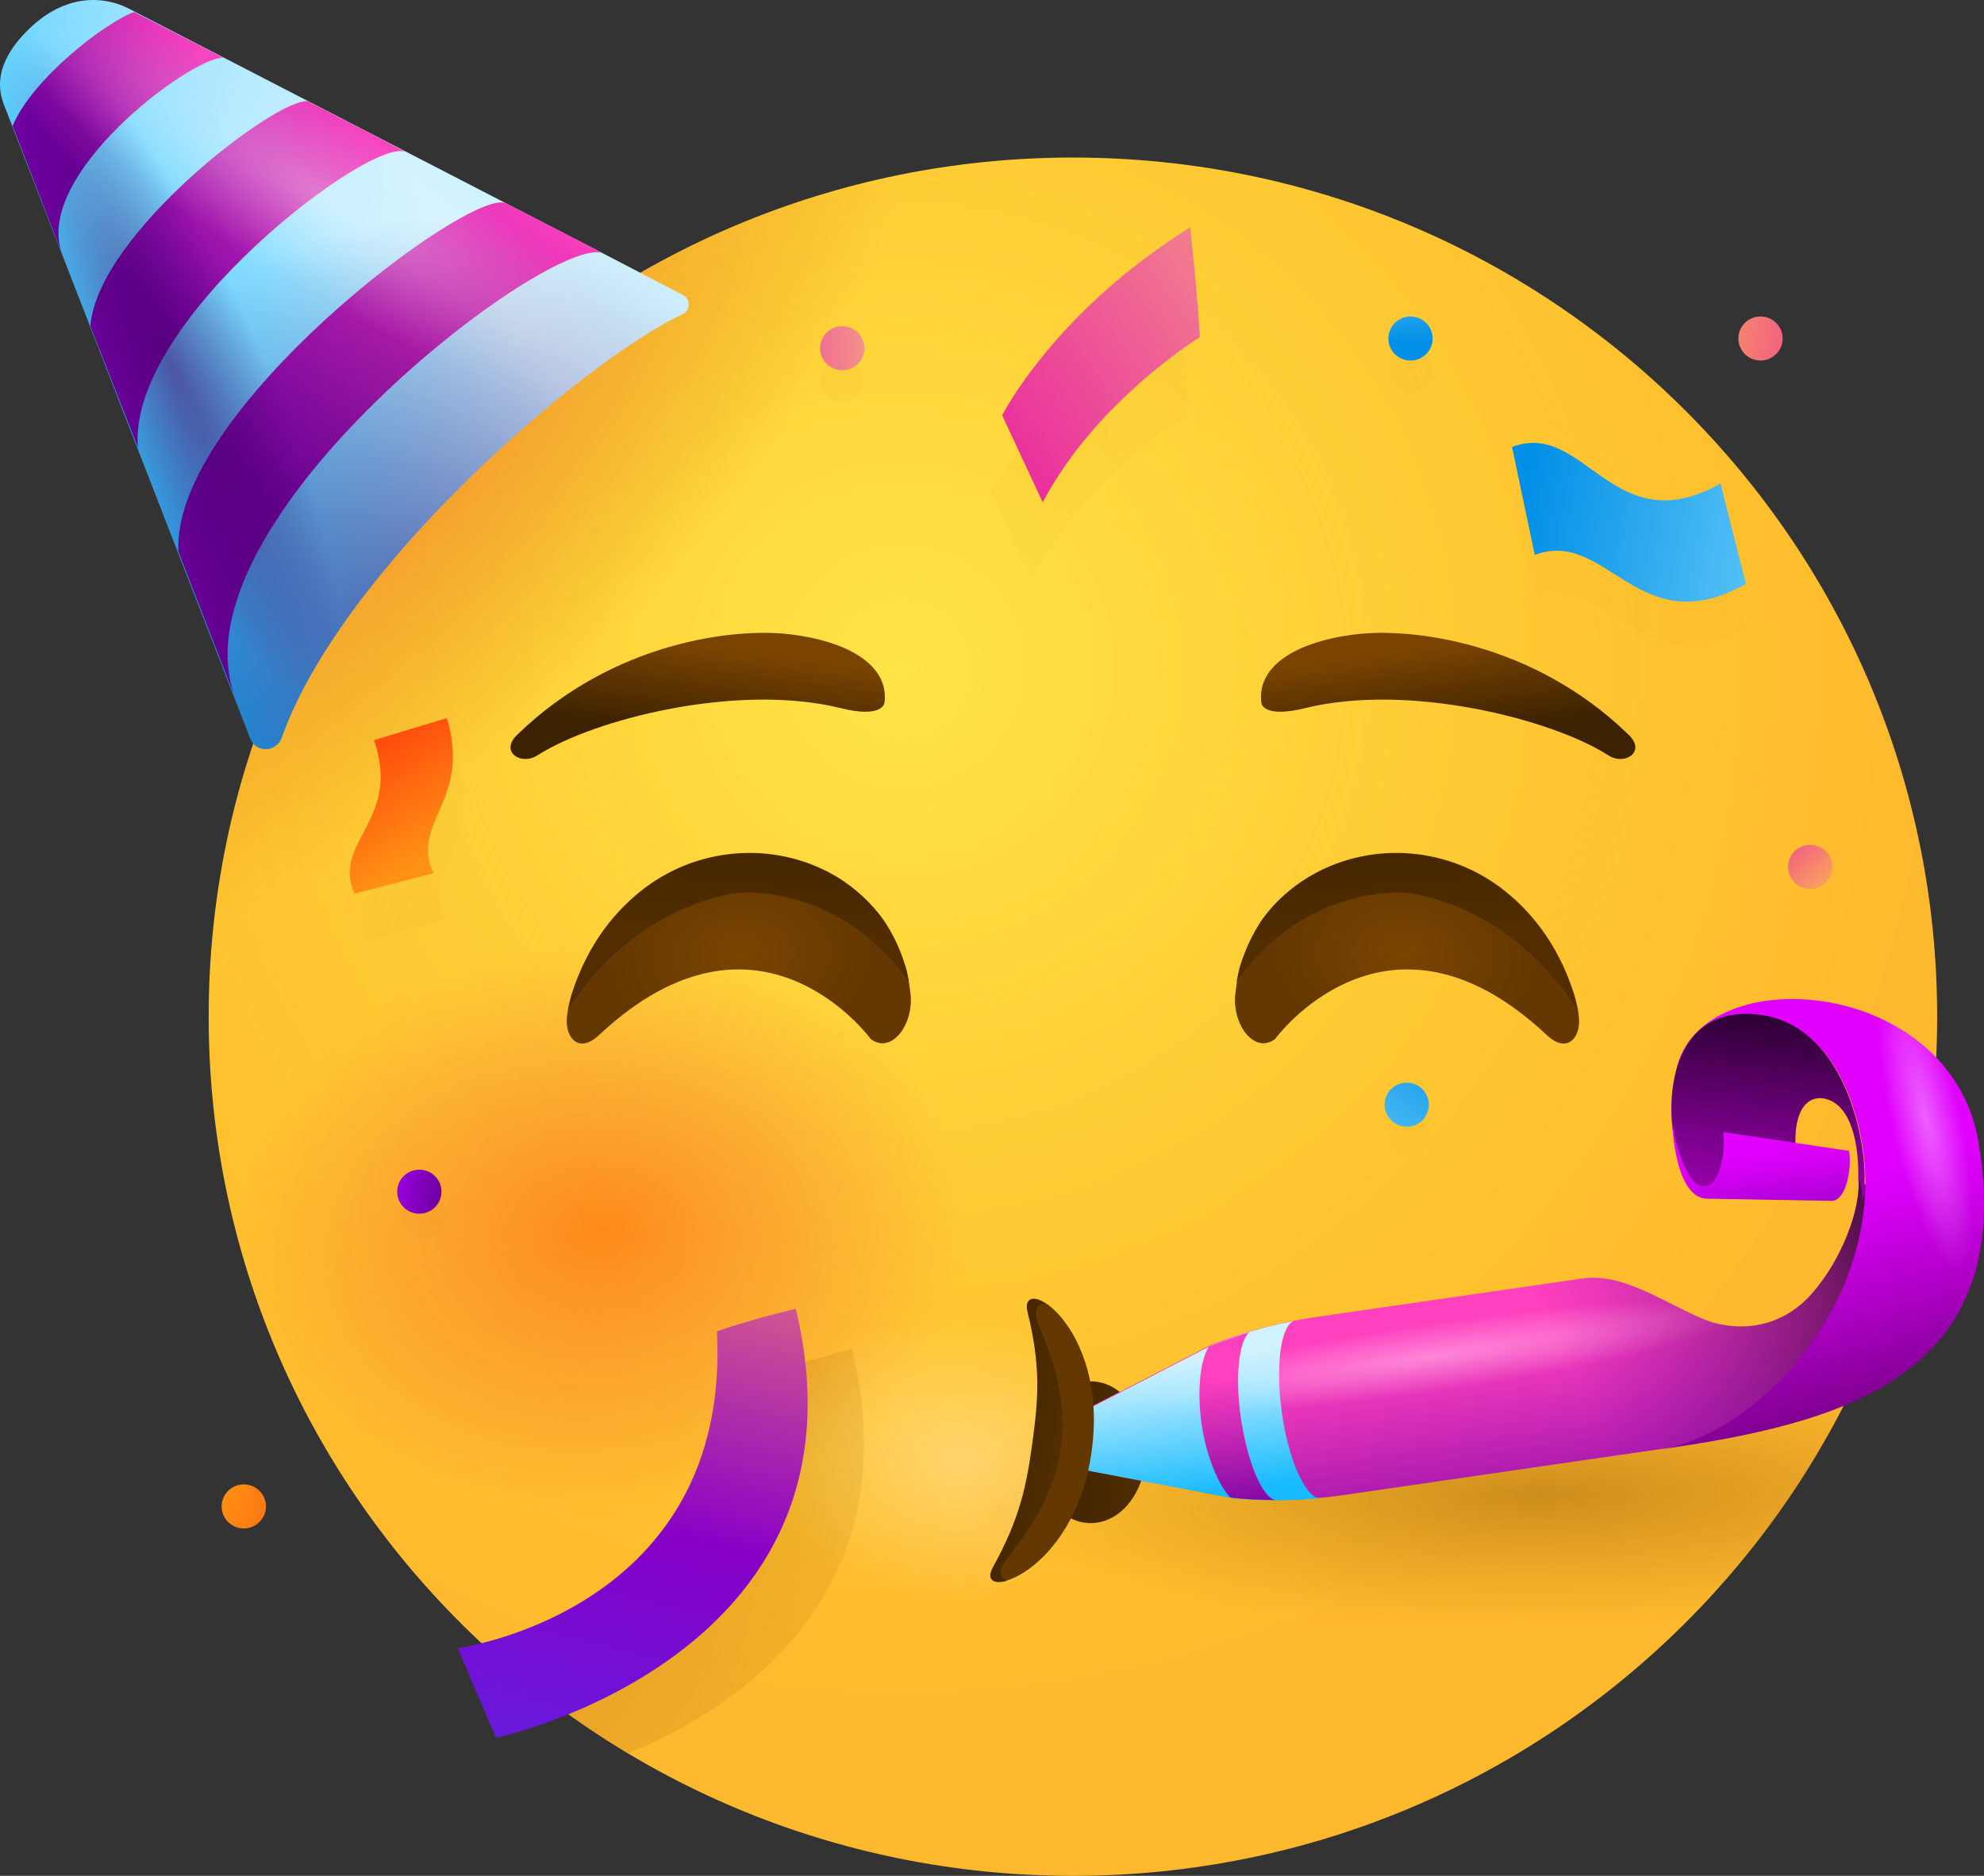 <svg width="514" height="486" viewBox="0 0 514 486" fill="none" xmlns="http://www.w3.org/2000/svg">
<rect x="0" y="0" width="514" height="486" fill="#333333" stroke="none"/>
<path d="M277.963 485.998C401.62 485.998 501.863 386.343 501.863 263.411C501.863 140.48 401.62 40.824 277.963 40.824C154.307 40.824 54.063 140.48 54.063 263.411C54.063 386.343 154.307 485.998 277.963 485.998Z" fill="url(#paint0_radial_943_887)"/>
<path opacity="0.5" d="M277.963 485.998C401.62 485.998 501.863 386.343 501.863 263.411C501.863 140.48 401.62 40.824 277.963 40.824C154.307 40.824 54.063 140.48 54.063 263.411C54.063 386.343 154.307 485.998 277.963 485.998Z" fill="url(#paint1_radial_943_887)"/>
<path d="M229.127 182.174C230.387 173.27 221.43 166.454 204.918 164.367C190.784 162.559 159.019 166.037 133.97 190.382C129.352 194.833 135.09 198.451 139.288 195.668C153.841 186.347 190.784 176.888 217.652 183.426C228.568 186.208 229.127 182.174 229.127 182.174Z" fill="url(#paint2_linear_943_887)"/>
<path d="M326.802 182.174C325.542 173.27 334.498 166.454 351.01 164.367C365.144 162.559 396.911 166.037 421.959 190.382C426.577 194.833 420.84 198.451 416.642 195.668C402.088 186.347 365.144 176.888 338.276 183.426C327.221 186.208 326.802 182.174 326.802 182.174Z" fill="url(#paint3_linear_943_887)"/>
<path d="M277.963 485.998C401.62 485.998 501.863 386.343 501.863 263.411C501.863 140.48 401.62 40.824 277.963 40.824C154.307 40.824 54.063 140.48 54.063 263.411C54.063 386.343 154.307 485.998 277.963 485.998Z" fill="url(#paint4_radial_943_887)"/>
<path opacity="0.5" d="M277.963 485.998C401.62 485.998 501.863 386.343 501.863 263.411C501.863 140.48 401.62 40.824 277.963 40.824C154.307 40.824 54.063 140.48 54.063 263.411C54.063 386.343 154.307 485.998 277.963 485.998Z" fill="url(#paint5_radial_943_887)"/>
<path opacity="0.75" d="M277.963 485.998C401.62 485.998 501.863 386.343 501.863 263.411C501.863 140.48 401.62 40.824 277.963 40.824C154.307 40.824 54.063 140.48 54.063 263.411C54.063 386.343 154.307 485.998 277.963 485.998Z" fill="url(#paint6_radial_943_887)"/>
<path opacity="0.4" d="M232.901 419.493C261.111 419.493 283.979 396.759 283.979 368.715C283.979 340.672 261.111 317.938 232.901 317.938C204.692 317.938 181.824 340.672 181.824 368.715C181.824 396.759 204.692 419.493 232.901 419.493Z" fill="url(#paint7_radial_943_887)"/>
<path d="M282.579 394.605C290.462 394.605 296.853 386.384 296.853 376.242C296.853 366.1 290.462 357.879 282.579 357.879C274.696 357.879 268.306 366.1 268.306 376.242C268.306 386.384 274.696 394.605 282.579 394.605Z" fill="url(#paint8_linear_943_887)"/>
<path d="M481.429 305.129C482.268 312.78 477.23 326.414 469.254 335.317C463.237 342.134 454.84 344.777 446.444 343.247C444.765 342.969 443.226 342.551 441.546 341.856C430.771 337.404 420.555 329.614 409.64 331.283L340.372 341.299C331.136 342.691 322.18 345.056 313.503 348.534L277.12 367.314L279.079 380.391L319.241 388.043C328.617 389.016 337.853 388.738 347.088 387.486L434.269 374.827L459.318 366.758L491.784 342.273C499.2 336.013 499.061 322.241 491.504 315.145L481.429 305.129Z" fill="url(#paint9_linear_943_887)"/>
<path d="M335.056 342.27C327.78 343.66 320.643 345.747 313.647 348.668L277.263 367.45L279.221 380.527L319.384 388.178C326.8 388.873 334.357 388.873 341.634 388.178C337.995 387.482 333.797 378.022 332.118 366.198C330.439 354.094 331.698 343.938 335.056 342.27Z" fill="url(#paint10_linear_943_887)"/>
<path d="M481.429 305.129C482.268 312.78 477.23 326.414 469.254 335.317C463.237 342.134 454.84 344.777 446.444 343.247C444.765 342.969 443.226 342.551 441.546 341.856C430.771 337.404 420.555 329.614 409.64 331.283L340.372 341.299C331.136 342.691 322.18 345.056 313.503 348.534L277.12 367.314L279.079 380.391L319.241 388.043C328.617 389.016 337.853 388.738 347.088 387.486L429.792 375.522L454.141 370.514L491.644 342.412C499.061 336.152 498.92 322.379 491.364 315.285L481.429 305.129Z" fill="url(#paint11_linear_943_887)"/>
<path d="M429.933 375.536C476.532 368.858 522.571 357.172 512.636 296.239C505.499 252 437.769 247.965 433.991 278.988C438.889 273.702 446.025 262.99 451.203 262.851C475.412 262.016 482.829 289.701 483.249 304.586C484.089 341.87 453.022 372.197 429.933 375.536Z" fill="url(#paint12_linear_943_887)"/>
<path d="M473.452 284.828C479.89 286.914 481.569 297.07 481.429 305C481.429 305 483.248 309.591 481.988 311.538L482.969 309.73C482.969 309.591 483.108 304.582 483.108 304.443C482.689 289.558 474.992 261.595 451.063 262.708C429.233 263.821 430.912 295.261 436.929 304.025L440.288 309.451L466.176 304.721C462.817 287.749 468.275 283.158 473.452 284.828Z" fill="url(#paint13_linear_943_887)"/>
<path d="M433.291 290.805C434.41 299.569 438.048 307.916 441.827 307.36C445.605 306.803 447.144 298.317 446.445 293.309L479.05 298.178C479.75 302.769 478.35 310.56 474.852 311.116L442.247 310.56C434.69 310.421 433.291 294.7 433.291 290.805Z" fill="url(#paint14_linear_943_887)"/>
<path d="M282.862 375.681C278.524 408.234 252.076 415.328 257.393 406.007C264.39 393.348 266.069 385.001 267.609 373.733C269.148 362.464 269.708 353.978 266.349 339.927C263.69 329.494 287.199 343.127 282.862 375.681Z" fill="#643800"/>
<path d="M266.206 339.932C269.705 353.982 269.005 362.469 267.466 373.737C265.927 385.005 264.247 393.352 257.25 406.012C255.431 409.351 257.39 410.603 261.028 409.49C260.889 409.49 257.39 408.516 260.609 404.204C265.506 397.804 273.063 388.344 274.882 374.85C276.701 361.216 271.943 350.226 268.865 342.714C267.046 337.706 270.684 337.706 270.684 337.706C267.605 335.619 265.367 336.314 266.206 339.932Z" fill="url(#paint15_linear_943_887)"/>
<path opacity="0.75" d="M481.429 305.129C482.268 312.78 477.23 326.414 469.254 335.317C463.237 342.134 454.84 344.777 446.444 343.247C444.765 342.969 443.226 342.551 441.546 341.856C430.771 337.404 420.555 329.614 409.64 331.283L340.372 341.299C331.136 342.691 322.18 345.056 313.503 348.534L277.12 367.314L279.079 380.391L319.241 388.043C328.617 389.016 337.853 388.738 347.088 387.486L429.792 375.522L454.141 370.514L491.644 342.412C499.061 336.152 498.92 322.379 491.364 315.285L481.429 305.129Z" fill="url(#paint16_radial_943_887)"/>
<path opacity="0.75" d="M429.933 375.536C476.532 368.858 522.571 357.172 512.636 296.239C505.499 252 437.769 247.965 433.991 278.988C438.889 273.702 446.025 262.99 451.203 262.851C475.412 262.016 482.829 289.701 483.249 304.586C484.089 341.87 453.022 372.197 429.933 375.536Z" fill="url(#paint17_radial_943_887)"/>
<path d="M176.787 81.44C178.887 80.466 179.026 77.545 176.927 76.431L156.357 65.719L33.212 2.143C30.693 0.891 20.617 -3.561 9.282 5.899C-2.752 16.333 0.046 24.263 0.886 26.767L64.837 191.342C66.237 195.098 71.554 194.959 72.954 191.203C88.626 146.963 152.018 92.847 176.787 81.44Z" fill="url(#paint18_linear_943_887)"/>
<path d="M156.497 65.727L131.028 52.65C121.792 48.477 44.267 106.766 46.226 142.937L61.059 181.055C43.287 135.702 144.042 59.328 156.497 65.727Z" fill="url(#paint19_linear_943_887)"/>
<path d="M105.141 39.418L99.403 36.357L79.672 26.202C71.416 25.506 25.237 60.703 23.418 84.491L35.732 115.932C32.933 82.961 96.745 34.966 105.141 39.418Z" fill="url(#paint20_linear_943_887)"/>
<path d="M34.75 3.109C27.473 5.753 8.582 20.082 3.264 32.602L16.138 65.851C8.302 45.54 49.163 14.934 57.84 14.934L34.75 3.109Z" fill="url(#paint21_linear_943_887)"/>
<path opacity="0.75" d="M176.787 81.44C178.887 80.466 179.026 77.545 176.927 76.431L156.357 65.719L33.212 2.143C30.693 0.891 20.617 -3.561 9.282 5.899C-2.752 16.333 0.046 24.263 0.886 26.767L64.837 191.342C66.237 195.098 71.554 194.959 72.954 191.203C88.626 146.963 152.018 92.847 176.787 81.44Z" fill="url(#paint22_radial_943_887)"/>
<path opacity="0.75" d="M176.787 81.44C178.887 80.466 179.026 77.545 176.927 76.431L156.357 65.719L33.212 2.143C30.693 0.891 20.617 -3.561 9.282 5.899C-2.752 16.333 0.046 24.263 0.886 26.767L64.837 191.342C66.237 195.098 71.554 194.959 72.954 191.203C88.626 146.963 152.018 92.847 176.787 81.44Z" fill="url(#paint23_radial_943_887)"/>
<path opacity="0.75" d="M176.787 81.44C178.887 80.466 179.026 77.545 176.927 76.431L156.357 65.719L33.212 2.143C30.693 0.891 20.617 -3.561 9.282 5.899C-2.752 16.333 0.046 24.263 0.886 26.767L64.837 191.342C66.237 195.098 71.554 194.959 72.954 191.203C88.626 146.963 152.018 92.847 176.787 81.44Z" fill="url(#paint24_radial_943_887)"/>
<path d="M217.371 227.506C201.838 217.908 181.827 219.02 167.273 229.872C159.857 235.437 152.58 243.923 148.242 257.139C147.542 259.364 146.982 261.73 146.843 264.095C146.563 268.824 149.921 273.137 155.239 268.128C196.66 229.315 225.628 269.241 225.628 269.241C231.225 273.276 236.963 264.929 235.843 257.139C235.563 254.912 235.283 252.547 234.584 250.461C231.365 239.192 224.508 232.097 217.371 227.506Z" fill="url(#paint25_radial_943_887)"/>
<path d="M234.582 250.462C233.042 245.732 231.083 241.837 228.984 238.498C225.626 233.768 221.568 230.29 217.37 227.647C201.837 218.048 181.826 219.161 167.272 230.012C159.855 235.577 152.578 244.063 148.24 257.279C147.821 258.531 147.541 259.923 147.261 261.313V261.453C165.453 233.212 191.76 231.265 191.76 231.265C191.76 231.265 217.789 229.039 235.421 254.358C235.141 252.967 235.002 251.715 234.582 250.462Z" fill="url(#paint26_linear_943_887)"/>
<path d="M338.556 227.506C354.089 217.908 374.1 219.02 388.654 229.872C396.071 235.437 403.347 243.923 407.686 257.139C408.385 259.364 408.945 261.73 409.085 264.095C409.364 268.824 406.006 273.137 400.689 268.128C359.267 229.315 330.3 269.241 330.3 269.241C324.702 273.276 318.965 264.929 320.085 257.139C320.365 254.912 320.644 252.547 321.344 250.461C324.423 239.192 331.28 232.097 338.556 227.506Z" fill="url(#paint27_radial_943_887)"/>
<path d="M321.203 250.462C322.743 245.732 324.702 241.837 326.801 238.498C330.16 233.768 334.217 230.29 338.416 227.647C353.949 218.048 373.96 219.161 388.513 230.012C395.93 235.577 403.207 244.063 407.545 257.279C407.964 258.531 408.244 259.923 408.524 261.313V261.453C390.332 233.212 364.025 231.265 364.025 231.265C364.025 231.265 337.996 229.039 320.364 254.358C320.644 252.967 320.924 251.575 321.203 250.462Z" fill="url(#paint28_linear_943_887)"/>
<path d="M330.3 388.615C326.802 387.641 323.164 378.599 321.484 367.47C319.945 356.897 320.925 347.715 323.583 345.211C320.225 346.185 316.866 347.436 313.648 348.689L313.228 348.828C311.129 351.889 310.01 359.54 311.269 368.721C312.528 377.625 315.887 384.998 318.685 387.92L319.385 388.058C323.023 388.476 326.662 388.615 330.3 388.615Z" fill="url(#paint29_linear_943_887)"/>
<g opacity="0.25">
<path opacity="0.25" d="M99.961 204.016C107.238 224.884 88.905 230.309 94.923 243.804L115.354 238.517C109.337 225.023 125.289 219.876 118.852 198.312L99.961 204.016Z" fill="url(#paint30_radial_943_887)"/>
<path opacity="0.25" d="M445.745 136.549C417.757 152.269 410.621 119.855 391.729 127.089L397.607 155.051C416.359 147.956 424.335 178.284 452.322 162.563L445.745 136.549Z" fill="url(#paint31_radial_943_887)"/>
<path opacity="0.25" d="M218.207 104.247C221.376 104.247 223.945 101.694 223.945 98.544C223.945 95.394 221.376 92.84 218.207 92.84C215.039 92.84 212.47 95.394 212.47 98.544C212.47 101.694 215.039 104.247 218.207 104.247Z" fill="url(#paint32_radial_943_887)"/>
<path opacity="0.25" d="M365.422 101.763C368.59 101.763 371.159 99.21 371.159 96.06C371.159 92.91 368.59 90.356 365.422 90.356C362.253 90.356 359.685 92.91 359.685 96.06C359.685 99.21 362.253 101.763 365.422 101.763Z" fill="url(#paint33_radial_943_887)"/>
<path opacity="0.25" d="M468.975 238.65C472.144 238.65 474.713 236.096 474.713 232.946C474.713 229.796 472.144 227.242 468.975 227.242C465.806 227.242 463.238 229.796 463.238 232.946C463.238 236.096 465.806 238.65 468.975 238.65Z" fill="url(#paint34_radial_943_887)"/>
<path opacity="0.25" d="M109.897 321.017C113.066 321.017 115.635 318.463 115.635 315.313C115.635 312.163 113.066 309.609 109.897 309.609C106.729 309.609 104.16 312.163 104.16 315.313C104.16 318.463 106.729 321.017 109.897 321.017Z" fill="url(#paint35_radial_943_887)"/>
<path opacity="0.25" d="M382.634 438.556C385.802 438.556 388.372 436.003 388.372 432.853C388.372 429.703 385.802 427.148 382.634 427.148C379.465 427.148 376.896 429.703 376.896 432.853C376.896 436.003 379.465 438.556 382.634 438.556Z" fill="url(#paint36_radial_943_887)"/>
<path opacity="0.25" d="M365.141 299.732C368.31 299.732 370.879 297.178 370.879 294.028C370.879 290.878 368.31 288.324 365.141 288.324C361.973 288.324 359.404 290.878 359.404 294.028C359.404 297.178 361.973 299.732 365.141 299.732Z" fill="url(#paint37_radial_943_887)"/>
<path opacity="0.25" d="M307.908 107.181C307.348 98.138 306.508 88.678 305.389 78.801C270.125 100.781 256.69 127.492 256.69 127.492L267.186 150.029C278.241 129.161 296.573 114.693 307.908 107.181Z" fill="url(#paint38_radial_943_887)"/>
</g>
<path d="M96.882 191.747C104.159 212.614 85.827 218.04 91.844 231.534L112.275 226.248C106.258 212.754 122.211 207.606 115.774 186.043L96.882 191.747Z" fill="url(#paint39_linear_943_887)"/>
<path d="M445.748 125.275C417.76 140.996 410.624 108.581 391.732 115.816L397.61 143.778C416.362 136.683 424.338 167.01 452.325 151.29L445.748 125.275Z" fill="url(#paint40_linear_943_887)"/>
<path d="M456.103 93.404C459.272 93.404 461.841 90.85 461.841 87.7C461.841 84.55 459.272 81.996 456.103 81.996C452.935 81.996 450.366 84.55 450.366 87.7C450.366 90.85 452.935 93.404 456.103 93.404Z" fill="url(#paint41_linear_943_887)"/>
<path d="M218.208 95.915C221.377 95.915 223.945 93.361 223.945 90.211C223.945 87.061 221.377 84.508 218.208 84.508C215.039 84.508 212.47 87.061 212.47 90.211C212.47 93.361 215.039 95.915 218.208 95.915Z" fill="url(#paint42_linear_943_887)"/>
<path d="M365.422 93.404C368.591 93.404 371.159 90.85 371.159 87.7C371.159 84.55 368.591 81.996 365.422 81.996C362.253 81.996 359.684 84.55 359.684 87.7C359.684 90.85 362.253 93.404 365.422 93.404Z" fill="url(#paint43_linear_943_887)"/>
<path d="M468.975 230.286C472.144 230.286 474.712 227.732 474.712 224.582C474.712 221.432 472.144 218.879 468.975 218.879C465.806 218.879 463.237 221.432 463.237 224.582C463.237 227.732 465.806 230.286 468.975 230.286Z" fill="url(#paint44_linear_943_887)"/>
<path d="M108.638 314.451C111.807 314.451 114.375 311.897 114.375 308.747C114.375 305.597 111.807 303.043 108.638 303.043C105.47 303.043 102.9 305.597 102.9 308.747C102.9 311.897 105.47 314.451 108.638 314.451Z" fill="url(#paint45_linear_943_887)"/>
<path d="M364.442 291.911C367.611 291.911 370.179 289.357 370.179 286.207C370.179 283.057 367.611 280.504 364.442 280.504C361.274 280.504 358.705 283.057 358.705 286.207C358.705 289.357 361.274 291.911 364.442 291.911Z" fill="url(#paint46_linear_943_887)"/>
<path d="M63.158 395.99C66.328 395.99 68.896 393.436 68.896 390.286C68.896 387.136 66.328 384.582 63.158 384.582C59.99 384.582 57.421 387.136 57.421 390.286C57.421 393.436 59.99 395.99 63.158 395.99Z" fill="url(#paint47_linear_943_887)"/>
<path d="M310.848 87.294C310.288 78.251 309.449 68.791 308.33 58.914C273.066 80.895 259.631 107.605 259.631 107.605L270.127 130.142C281.181 109.414 299.514 94.806 310.848 87.294Z" fill="url(#paint48_linear_943_887)"/>
<path d="M200.299 355.501C203.517 417.27 152.72 433.268 137.467 436.745C145.444 443.145 153.839 448.988 162.796 454.274C190.503 442.728 236.123 413.652 220.73 349.52C213.173 351.467 206.316 353.415 200.299 355.501Z" fill="url(#paint49_radial_943_887)"/>
<path d="M185.743 344.921C189.522 417.54 118.573 427 118.573 427L128.509 450.233C128.509 450.233 227.725 429.226 206.174 339.078C198.618 340.887 191.76 342.834 185.743 344.921Z" fill="url(#paint50_linear_943_887)"/>
<defs>
<radialGradient id="paint0_radial_943_887" cx="0" cy="0" r="1" gradientUnits="userSpaceOnUse" gradientTransform="translate(233.856 173.174) scale(270.106 268.523)">
<stop stop-color="#FFE030"/>
<stop offset="1" stop-color="#FFB92E"/>
</radialGradient>
<radialGradient id="paint1_radial_943_887" cx="0" cy="0" r="1" gradientUnits="userSpaceOnUse" gradientTransform="translate(233.856 173.174) scale(212.504 211.258)">
<stop stop-color="#FFEA5F"/>
<stop offset="1" stop-color="#FFBC47" stop-opacity="0"/>
</radialGradient>
<linearGradient id="paint2_linear_943_887" x1="180.263" y1="190.718" x2="183.365" y2="167.468" gradientUnits="userSpaceOnUse">
<stop offset="0.001" stop-color="#3C2200"/>
<stop offset="1" stop-color="#7A4400"/>
</linearGradient>
<linearGradient id="paint3_linear_943_887" x1="375.589" y1="190.712" x2="372.487" y2="167.461" gradientUnits="userSpaceOnUse">
<stop offset="0.001" stop-color="#3C2200"/>
<stop offset="1" stop-color="#7A4400"/>
</linearGradient>
<radialGradient id="paint4_radial_943_887" cx="0" cy="0" r="1" gradientUnits="userSpaceOnUse" gradientTransform="translate(109.783 119.384) rotate(-45.366) scale(171.284 70.376)">
<stop stop-color="#EB672A" stop-opacity="0.5"/>
<stop offset="0.302" stop-color="#E36521" stop-opacity="0.342"/>
<stop offset="0.787" stop-color="#CC600A" stop-opacity="0.09"/>
<stop offset="0.959" stop-color="#C25E00" stop-opacity="0"/>
</radialGradient>
<radialGradient id="paint5_radial_943_887" cx="0" cy="0" r="1" gradientUnits="userSpaceOnUse" gradientTransform="translate(155.835 318.756) rotate(-2.754) scale(94.176 74.082)">
<stop stop-color="#FF4C00"/>
<stop offset="0.2" stop-color="#F94C0E" stop-opacity="0.8"/>
<stop offset="0.715" stop-color="#EC4A2E" stop-opacity="0.285"/>
<stop offset="1" stop-color="#E74A3A" stop-opacity="0"/>
</radialGradient>
<radialGradient id="paint6_radial_943_887" cx="0" cy="0" r="1" gradientUnits="userSpaceOnUse" gradientTransform="translate(397.823 387.511) rotate(-0.399) scale(149.74 33.792)">
<stop stop-color="#7A4400" stop-opacity="0.5"/>
<stop offset="0.583" stop-color="#894D00" stop-opacity="0.207"/>
<stop offset="0.995" stop-color="#975500" stop-opacity="0"/>
</radialGradient>
<radialGradient id="paint7_radial_943_887" cx="0" cy="0" r="1" gradientUnits="userSpaceOnUse" gradientTransform="translate(249.117 378.341) rotate(4.527) scale(52.872 37.168)">
<stop stop-color="white" stop-opacity="0.75"/>
<stop offset="1" stop-color="white" stop-opacity="0"/>
</radialGradient>
<linearGradient id="paint8_linear_943_887" x1="268.226" y1="376.193" x2="296.829" y2="376.193" gradientUnits="userSpaceOnUse">
<stop offset="0.001" stop-color="#3C2200"/>
<stop offset="1" stop-color="#512D00"/>
</linearGradient>
<linearGradient id="paint9_linear_943_887" x1="387.206" y1="347.715" x2="396.951" y2="414.985" gradientUnits="userSpaceOnUse">
<stop stop-color="#FF40BF"/>
<stop offset="0.893" stop-color="#7000A3"/>
</linearGradient>
<linearGradient id="paint10_linear_943_887" x1="304.091" y1="341.228" x2="310.772" y2="387.348" gradientUnits="userSpaceOnUse">
<stop offset="0.254" stop-color="#D1F2FF"/>
<stop offset="1" stop-color="#17BBFE"/>
</linearGradient>
<linearGradient id="paint11_linear_943_887" x1="404.259" y1="350.874" x2="510.588" y2="304.969" gradientUnits="userSpaceOnUse">
<stop stop-color="#7000A3" stop-opacity="0"/>
<stop offset="0.224" stop-color="#530078" stop-opacity="0.224"/>
<stop offset="0.593" stop-color="#260038" stop-opacity="0.593"/>
<stop offset="0.861" stop-color="#0B000F" stop-opacity="0.861"/>
<stop offset="1"/>
</linearGradient>
<linearGradient id="paint12_linear_943_887" x1="495.905" y1="421.626" x2="463.934" y2="308.73" gradientUnits="userSpaceOnUse">
<stop/>
<stop offset="0.149" stop-color="#27002D"/>
<stop offset="0.463" stop-color="#760086"/>
<stop offset="0.719" stop-color="#B000C7"/>
<stop offset="0.904" stop-color="#D300F0"/>
<stop offset="1" stop-color="#E100FF"/>
</linearGradient>
<linearGradient id="paint13_linear_943_887" x1="463.244" y1="246.064" x2="452.766" y2="349.719" gradientUnits="userSpaceOnUse">
<stop/>
<stop offset="0.149" stop-color="#27002D"/>
<stop offset="0.463" stop-color="#760086"/>
<stop offset="0.719" stop-color="#B000C7"/>
<stop offset="0.904" stop-color="#D300F0"/>
<stop offset="1" stop-color="#E100FF"/>
</linearGradient>
<linearGradient id="paint14_linear_943_887" x1="460.823" y1="327.942" x2="456.417" y2="297.528" gradientUnits="userSpaceOnUse">
<stop stop-color="#7000A3"/>
<stop offset="0.447" stop-color="#A900D2"/>
<stop offset="0.812" stop-color="#D200F2"/>
<stop offset="1" stop-color="#E100FF"/>
</linearGradient>
<linearGradient id="paint15_linear_943_887" x1="250.243" y1="371.434" x2="274.153" y2="374.648" gradientUnits="userSpaceOnUse">
<stop offset="0.001" stop-color="#3C2200"/>
<stop offset="1" stop-color="#512D00"/>
</linearGradient>
<radialGradient id="paint16_radial_943_887" cx="0" cy="0" r="1" gradientUnits="userSpaceOnUse" gradientTransform="translate(371.102 351.595) rotate(-8.239) scale(80.963 8.978)">
<stop stop-color="white" stop-opacity="0.5"/>
<stop offset="1" stop-color="white" stop-opacity="0"/>
</radialGradient>
<radialGradient id="paint17_radial_943_887" cx="0" cy="0" r="1" gradientUnits="userSpaceOnUse" gradientTransform="translate(498.775 289.487) rotate(77.647) scale(40.518 9.116)">
<stop stop-color="white" stop-opacity="0.5"/>
<stop offset="1" stop-color="white" stop-opacity="0"/>
</radialGradient>
<linearGradient id="paint18_linear_943_887" x1="143.085" y1="27.968" x2="13.876" y2="119.154" gradientUnits="userSpaceOnUse">
<stop offset="0.254" stop-color="#D1F2FF"/>
<stop offset="1" stop-color="#17BBFE"/>
</linearGradient>
<linearGradient id="paint19_linear_943_887" x1="154.328" y1="63.571" x2="41.566" y2="158.399" gradientUnits="userSpaceOnUse">
<stop stop-color="#FF40BF"/>
<stop offset="0.746" stop-color="#7000A3"/>
</linearGradient>
<linearGradient id="paint20_linear_943_887" x1="99.571" y1="33.133" x2="21.13" y2="99.098" gradientUnits="userSpaceOnUse">
<stop stop-color="#FF40BF"/>
<stop offset="0.746" stop-color="#7000A3"/>
</linearGradient>
<linearGradient id="paint21_linear_943_887" x1="53.159" y1="9.821" x2="3.692" y2="51.421" gradientUnits="userSpaceOnUse">
<stop stop-color="#FF40BF"/>
<stop offset="0.746" stop-color="#7000A3"/>
</linearGradient>
<radialGradient id="paint22_radial_943_887" cx="0" cy="0" r="1" gradientUnits="userSpaceOnUse" gradientTransform="translate(44.248 94.534) rotate(65.174) scale(92.464 22.859)">
<stop stop-color="#440063" stop-opacity="0.75"/>
<stop offset="1" stop-color="#420061" stop-opacity="0"/>
</radialGradient>
<radialGradient id="paint23_radial_943_887" cx="0" cy="0" r="1" gradientUnits="userSpaceOnUse" gradientTransform="translate(84.947 52.499) rotate(31.053) scale(92.766 22.788)">
<stop stop-color="white" stop-opacity="0.5"/>
<stop offset="1" stop-color="white" stop-opacity="0"/>
</radialGradient>
<radialGradient id="paint24_radial_943_887" cx="0" cy="0" r="1" gradientUnits="userSpaceOnUse" gradientTransform="translate(115.007 172.299) rotate(30.054) scale(114.483 116.225)">
<stop stop-color="#440063" stop-opacity="0.75"/>
<stop offset="1" stop-color="#420061" stop-opacity="0"/>
</radialGradient>
<radialGradient id="paint25_radial_943_887" cx="0" cy="0" r="1" gradientUnits="userSpaceOnUse" gradientTransform="translate(191.86 247.168) rotate(175.5) scale(34.541 24.351)">
<stop offset="0.001" stop-color="#7A4400"/>
<stop offset="1" stop-color="#643800"/>
</radialGradient>
<linearGradient id="paint26_linear_943_887" x1="195.219" y1="203.949" x2="192.509" y2="241.329" gradientUnits="userSpaceOnUse">
<stop offset="0.001" stop-color="#3C2200"/>
<stop offset="1" stop-color="#512D00"/>
</linearGradient>
<radialGradient id="paint27_radial_943_887" cx="0" cy="0" r="1" gradientUnits="userSpaceOnUse" gradientTransform="translate(363.94 247.168) rotate(4.499) scale(34.541 24.351)">
<stop offset="0.001" stop-color="#7A4400"/>
<stop offset="1" stop-color="#643800"/>
</radialGradient>
<linearGradient id="paint28_linear_943_887" x1="360.583" y1="203.949" x2="363.293" y2="241.328" gradientUnits="userSpaceOnUse">
<stop offset="0.001" stop-color="#3C2200"/>
<stop offset="1" stop-color="#512D00"/>
</linearGradient>
<linearGradient id="paint29_linear_943_887" x1="317.843" y1="356.574" x2="323.344" y2="398.866" gradientUnits="userSpaceOnUse">
<stop stop-color="#FF40BF"/>
<stop offset="0.893" stop-color="#7000A3"/>
</linearGradient>
<radialGradient id="paint30_radial_943_887" cx="0" cy="0" r="1" gradientUnits="userSpaceOnUse" gradientTransform="translate(168.663 117.939) scale(504.068 501.113)">
<stop stop-color="#7A4400" stop-opacity="0.5"/>
<stop offset="0.583" stop-color="#894D00" stop-opacity="0.207"/>
<stop offset="0.995" stop-color="#975500" stop-opacity="0"/>
</radialGradient>
<radialGradient id="paint31_radial_943_887" cx="0" cy="0" r="1" gradientUnits="userSpaceOnUse" gradientTransform="translate(132.918 71.118) rotate(0.042) scale(685.834 681.36)">
<stop stop-color="#7A4400" stop-opacity="0.5"/>
<stop offset="0.583" stop-color="#894D00" stop-opacity="0.207"/>
<stop offset="0.995" stop-color="#975500" stop-opacity="0"/>
</radialGradient>
<radialGradient id="paint32_radial_943_887" cx="0" cy="0" r="1" gradientUnits="userSpaceOnUse" gradientTransform="translate(192.453 96.876) scale(504.069 501.113)">
<stop stop-color="#7A4400" stop-opacity="0.5"/>
<stop offset="0.583" stop-color="#894D00" stop-opacity="0.207"/>
<stop offset="0.995" stop-color="#975500" stop-opacity="0"/>
</radialGradient>
<radialGradient id="paint33_radial_943_887" cx="0" cy="0" r="1" gradientUnits="userSpaceOnUse" gradientTransform="translate(192.453 96.895) scale(504.068 501.113)">
<stop stop-color="#7A4400" stop-opacity="0.5"/>
<stop offset="0.583" stop-color="#894D00" stop-opacity="0.207"/>
<stop offset="0.995" stop-color="#975500" stop-opacity="0"/>
</radialGradient>
<radialGradient id="paint34_radial_943_887" cx="0" cy="0" r="1" gradientUnits="userSpaceOnUse" gradientTransform="translate(192.452 96.891) scale(504.07 501.113)">
<stop stop-color="#7A4400" stop-opacity="0.5"/>
<stop offset="0.583" stop-color="#894D00" stop-opacity="0.207"/>
<stop offset="0.995" stop-color="#975500" stop-opacity="0"/>
</radialGradient>
<radialGradient id="paint35_radial_943_887" cx="0" cy="0" r="1" gradientUnits="userSpaceOnUse" gradientTransform="translate(137.739 104.552) scale(504.069 501.114)">
<stop stop-color="#7A4400" stop-opacity="0.5"/>
<stop offset="0.583" stop-color="#894D00" stop-opacity="0.207"/>
<stop offset="0.995" stop-color="#975500" stop-opacity="0"/>
</radialGradient>
<radialGradient id="paint36_radial_943_887" cx="0" cy="0" r="1" gradientUnits="userSpaceOnUse" gradientTransform="translate(192.452 96.887) scale(504.071 501.112)">
<stop stop-color="#7A4400" stop-opacity="0.5"/>
<stop offset="0.583" stop-color="#894D00" stop-opacity="0.207"/>
<stop offset="0.995" stop-color="#975500" stop-opacity="0"/>
</radialGradient>
<radialGradient id="paint37_radial_943_887" cx="0" cy="0" r="1" gradientUnits="userSpaceOnUse" gradientTransform="translate(210.644 74.295) scale(504.069 501.112)">
<stop stop-color="#7A4400" stop-opacity="0.5"/>
<stop offset="0.583" stop-color="#894D00" stop-opacity="0.207"/>
<stop offset="0.995" stop-color="#975500" stop-opacity="0"/>
</radialGradient>
<radialGradient id="paint38_radial_943_887" cx="0" cy="0" r="1" gradientUnits="userSpaceOnUse" gradientTransform="translate(161.568 170.938) rotate(-28.427) scale(696.764 693.961)">
<stop stop-color="#7A4400" stop-opacity="0.5"/>
<stop offset="0.583" stop-color="#894D00" stop-opacity="0.207"/>
<stop offset="0.995" stop-color="#975500" stop-opacity="0"/>
</radialGradient>
<linearGradient id="paint39_linear_943_887" x1="111.66" y1="221.718" x2="95.684" y2="194.919" gradientUnits="userSpaceOnUse">
<stop stop-color="#FF9214"/>
<stop offset="1" stop-color="#FF4E0D"/>
</linearGradient>
<linearGradient id="paint40_linear_943_887" x1="486.51" y1="148.403" x2="393.038" y2="130.729" gradientUnits="userSpaceOnUse">
<stop stop-color="#80DAFE"/>
<stop offset="1" stop-color="#008EE6"/>
</linearGradient>
<linearGradient id="paint41_linear_943_887" x1="422.398" y1="81.32" x2="488.774" y2="94.473" gradientUnits="userSpaceOnUse">
<stop stop-color="#FFCB4B"/>
<stop offset="1" stop-color="#E81CA2"/>
</linearGradient>
<linearGradient id="paint42_linear_943_887" x1="251.7" y1="89.49" x2="182.706" y2="91.195" gradientUnits="userSpaceOnUse">
<stop stop-color="#FBE07A"/>
<stop offset="1" stop-color="#E81CA2"/>
</linearGradient>
<linearGradient id="paint43_linear_943_887" x1="363.141" y1="61.246" x2="365.446" y2="89.072" gradientUnits="userSpaceOnUse">
<stop stop-color="#80DAFE"/>
<stop offset="1" stop-color="#008EE6"/>
</linearGradient>
<linearGradient id="paint44_linear_943_887" x1="478.538" y1="234.964" x2="455.475" y2="209.789" gradientUnits="userSpaceOnUse">
<stop stop-color="#FFCB4B"/>
<stop offset="1" stop-color="#E81CA2"/>
</linearGradient>
<linearGradient id="paint45_linear_943_887" x1="96.994" y1="306.793" x2="113.296" y2="309.877" gradientUnits="userSpaceOnUse">
<stop offset="0.254" stop-color="#9F00E8"/>
<stop offset="1" stop-color="#7000A3"/>
</linearGradient>
<linearGradient id="paint46_linear_943_887" x1="346.102" y1="310.122" x2="377.123" y2="269.138" gradientUnits="userSpaceOnUse">
<stop stop-color="#80DAFE"/>
<stop offset="1" stop-color="#008EE6"/>
</linearGradient>
<linearGradient id="paint47_linear_943_887" x1="55.119" y1="387.739" x2="92.463" y2="401.189" gradientUnits="userSpaceOnUse">
<stop stop-color="#FF9214"/>
<stop offset="1" stop-color="#FF4E0D"/>
</linearGradient>
<linearGradient id="paint48_linear_943_887" x1="394.222" y1="22.005" x2="245.873" y2="126.297" gradientUnits="userSpaceOnUse">
<stop stop-color="#FBE07A"/>
<stop offset="1" stop-color="#E81CA2"/>
</linearGradient>
<radialGradient id="paint49_radial_943_887" cx="0" cy="0" r="1" gradientUnits="userSpaceOnUse" gradientTransform="translate(42.892 339.89) scale(238.063 236.667)">
<stop stop-color="#7A4400" stop-opacity="0.5"/>
<stop offset="0.583" stop-color="#894D00" stop-opacity="0.207"/>
<stop offset="0.995" stop-color="#975500" stop-opacity="0"/>
</radialGradient>
<linearGradient id="paint50_linear_943_887" x1="188.768" y1="300.621" x2="128.713" y2="545.245" gradientUnits="userSpaceOnUse">
<stop stop-color="#F78174"/>
<stop offset="0.389" stop-color="#8800C7"/>
<stop offset="1" stop-color="#3640FF"/>
</linearGradient>
</defs>
</svg>
